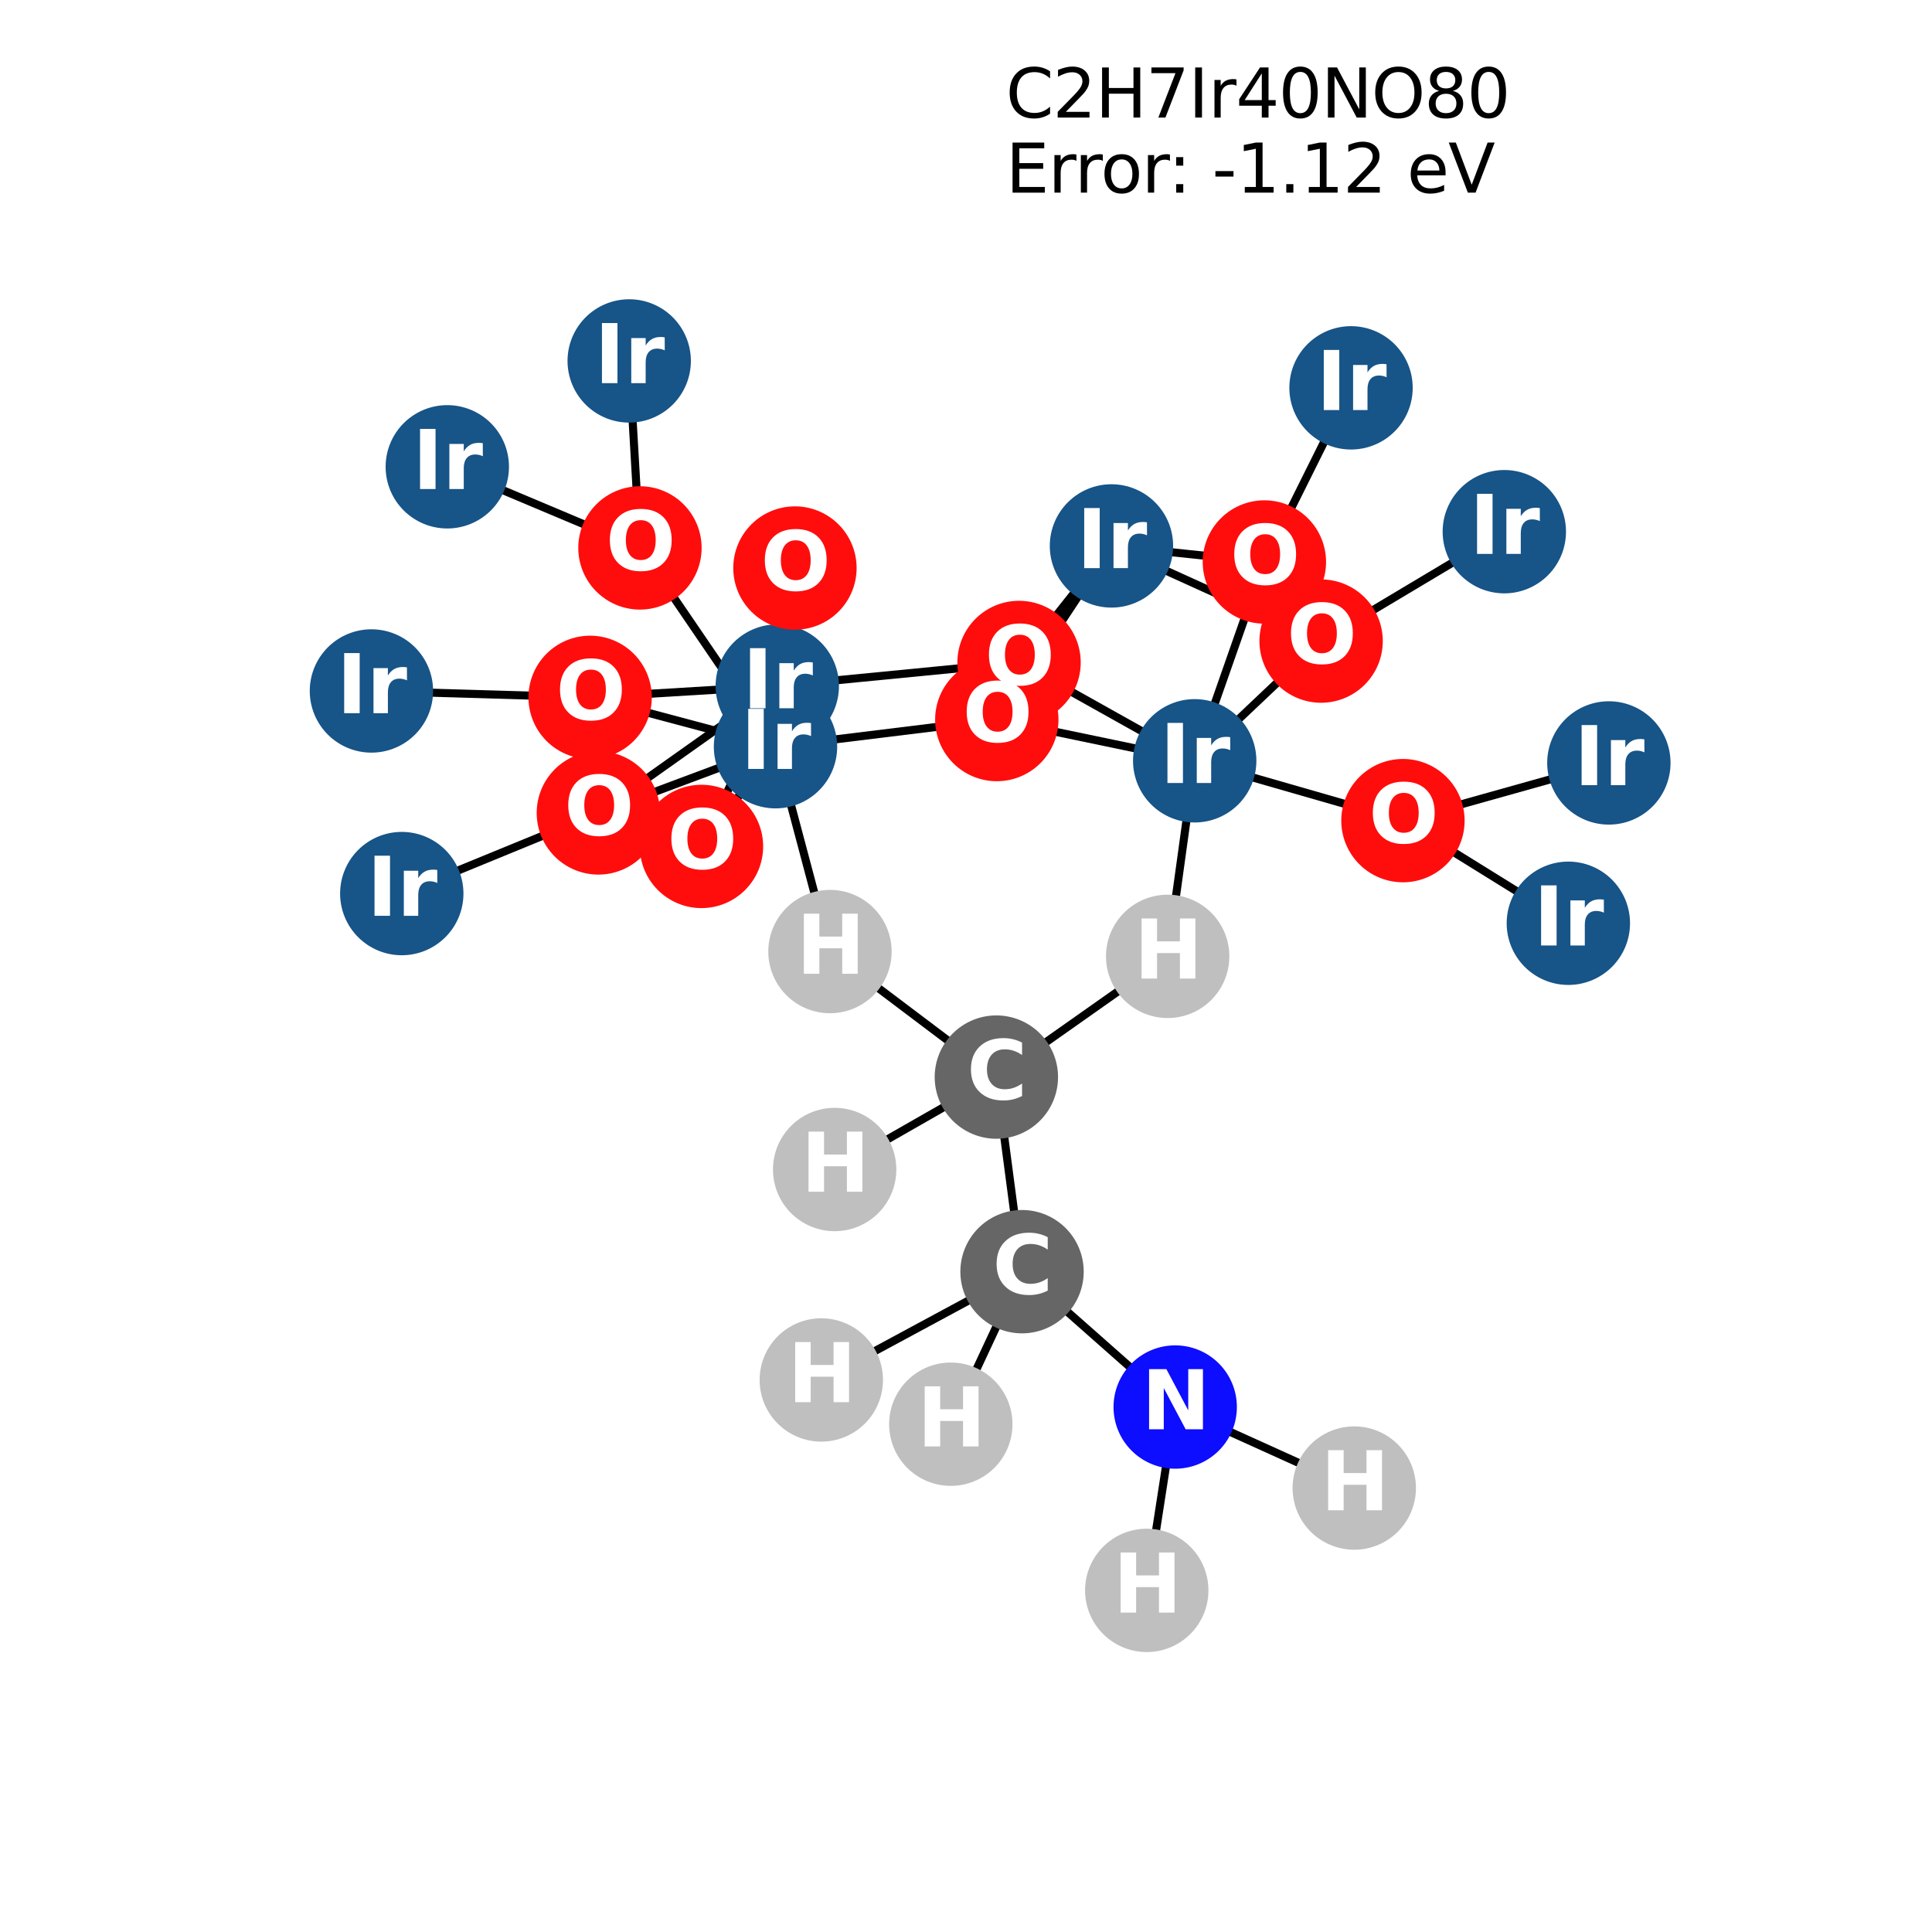 <?xml version="1.0" encoding="utf-8" standalone="no"?>
<!DOCTYPE svg PUBLIC "-//W3C//DTD SVG 1.1//EN"
  "http://www.w3.org/Graphics/SVG/1.1/DTD/svg11.dtd">
<svg xmlns:xlink="http://www.w3.org/1999/xlink" width="288pt" height="288pt" viewBox="0 0 288 288" xmlns="http://www.w3.org/2000/svg" version="1.1">
 <defs>
  <style type="text/css">*{stroke-linejoin: round; stroke-linecap: butt}</style>
 </defs>
 <g id="figure_1">
  <g id="patch_1">
   <path d="M 0 288 
L 288 288 
L 288 0 
L 0 0 
z
" style="fill: #ffffff"/>
  </g>
  <g id="axes_1">
   <g id="LineCollection_1">
    <path d="M 170.944 237.076 
L 175.185 209.744 
" clip-path="url(#pb83499034d)" style="fill: none; stroke: #000000; stroke-width: 1.2"/>
    <path d="M 201.878 221.822 
L 175.185 209.744 
" clip-path="url(#pb83499034d)" style="fill: none; stroke: #000000; stroke-width: 1.2"/>
    <path d="M 93.794 53.804 
L 95.397 81.676 
" clip-path="url(#pb83499034d)" style="fill: none; stroke: #000000; stroke-width: 1.2"/>
    <path d="M 224.246 79.258 
L 196.935 95.566 
" clip-path="url(#pb83499034d)" style="fill: none; stroke: #000000; stroke-width: 1.2"/>
    <path d="M 55.369 103.001 
L 87.969 103.954 
" clip-path="url(#pb83499034d)" style="fill: none; stroke: #000000; stroke-width: 1.2"/>
    <path d="M 165.684 81.38 
L 196.935 95.566 
" clip-path="url(#pb83499034d)" style="fill: none; stroke: #000000; stroke-width: 1.2"/>
    <path d="M 165.684 81.38 
L 148.592 107.262 
" clip-path="url(#pb83499034d)" style="fill: none; stroke: #000000; stroke-width: 1.2"/>
    <path d="M 165.684 81.38 
L 188.478 83.774 
" clip-path="url(#pb83499034d)" style="fill: none; stroke: #000000; stroke-width: 1.2"/>
    <path d="M 165.684 81.38 
L 151.908 98.753 
" clip-path="url(#pb83499034d)" style="fill: none; stroke: #000000; stroke-width: 1.2"/>
    <path d="M 233.791 137.63 
L 209.135 122.331 
" clip-path="url(#pb83499034d)" style="fill: none; stroke: #000000; stroke-width: 1.2"/>
    <path d="M 115.603 111.311 
L 95.397 81.676 
" clip-path="url(#pb83499034d)" style="fill: none; stroke: #000000; stroke-width: 1.2"/>
    <path d="M 115.603 111.311 
L 87.969 103.954 
" clip-path="url(#pb83499034d)" style="fill: none; stroke: #000000; stroke-width: 1.2"/>
    <path d="M 115.603 111.311 
L 118.5 84.675 
" clip-path="url(#pb83499034d)" style="fill: none; stroke: #000000; stroke-width: 1.2"/>
    <path d="M 115.603 111.311 
L 148.592 107.262 
" clip-path="url(#pb83499034d)" style="fill: none; stroke: #000000; stroke-width: 1.2"/>
    <path d="M 115.603 111.311 
L 89.197 121.181 
" clip-path="url(#pb83499034d)" style="fill: none; stroke: #000000; stroke-width: 1.2"/>
    <path d="M 115.603 111.311 
L 104.568 126.176 
" clip-path="url(#pb83499034d)" style="fill: none; stroke: #000000; stroke-width: 1.2"/>
    <path d="M 115.603 111.311 
L 123.722 141.848 
" clip-path="url(#pb83499034d)" style="fill: none; stroke: #000000; stroke-width: 1.2"/>
    <path d="M 66.678 69.586 
L 95.397 81.676 
" clip-path="url(#pb83499034d)" style="fill: none; stroke: #000000; stroke-width: 1.2"/>
    <path d="M 201.396 57.815 
L 188.478 83.774 
" clip-path="url(#pb83499034d)" style="fill: none; stroke: #000000; stroke-width: 1.2"/>
    <path d="M 59.892 133.204 
L 89.197 121.181 
" clip-path="url(#pb83499034d)" style="fill: none; stroke: #000000; stroke-width: 1.2"/>
    <path d="M 178.093 113.41 
L 196.935 95.566 
" clip-path="url(#pb83499034d)" style="fill: none; stroke: #000000; stroke-width: 1.2"/>
    <path d="M 178.093 113.41 
L 148.592 107.262 
" clip-path="url(#pb83499034d)" style="fill: none; stroke: #000000; stroke-width: 1.2"/>
    <path d="M 178.093 113.41 
L 209.135 122.331 
" clip-path="url(#pb83499034d)" style="fill: none; stroke: #000000; stroke-width: 1.2"/>
    <path d="M 178.093 113.41 
L 188.478 83.774 
" clip-path="url(#pb83499034d)" style="fill: none; stroke: #000000; stroke-width: 1.2"/>
    <path d="M 178.093 113.41 
L 151.908 98.753 
" clip-path="url(#pb83499034d)" style="fill: none; stroke: #000000; stroke-width: 1.2"/>
    <path d="M 178.093 113.41 
L 174.063 142.563 
" clip-path="url(#pb83499034d)" style="fill: none; stroke: #000000; stroke-width: 1.2"/>
    <path d="M 239.831 113.73 
L 209.135 122.331 
" clip-path="url(#pb83499034d)" style="fill: none; stroke: #000000; stroke-width: 1.2"/>
    <path d="M 115.868 102.268 
L 87.969 103.954 
" clip-path="url(#pb83499034d)" style="fill: none; stroke: #000000; stroke-width: 1.2"/>
    <path d="M 115.868 102.268 
L 118.5 84.675 
" clip-path="url(#pb83499034d)" style="fill: none; stroke: #000000; stroke-width: 1.2"/>
    <path d="M 115.868 102.268 
L 89.197 121.181 
" clip-path="url(#pb83499034d)" style="fill: none; stroke: #000000; stroke-width: 1.2"/>
    <path d="M 115.868 102.268 
L 104.568 126.176 
" clip-path="url(#pb83499034d)" style="fill: none; stroke: #000000; stroke-width: 1.2"/>
    <path d="M 115.868 102.268 
L 151.908 98.753 
" clip-path="url(#pb83499034d)" style="fill: none; stroke: #000000; stroke-width: 1.2"/>
    <path d="M 148.526 160.56 
L 152.353 189.566 
" clip-path="url(#pb83499034d)" style="fill: none; stroke: #000000; stroke-width: 1.2"/>
    <path d="M 148.526 160.56 
L 174.063 142.563 
" clip-path="url(#pb83499034d)" style="fill: none; stroke: #000000; stroke-width: 1.2"/>
    <path d="M 148.526 160.56 
L 124.421 174.338 
" clip-path="url(#pb83499034d)" style="fill: none; stroke: #000000; stroke-width: 1.2"/>
    <path d="M 148.526 160.56 
L 123.722 141.848 
" clip-path="url(#pb83499034d)" style="fill: none; stroke: #000000; stroke-width: 1.2"/>
    <path d="M 152.353 189.566 
L 175.185 209.744 
" clip-path="url(#pb83499034d)" style="fill: none; stroke: #000000; stroke-width: 1.2"/>
    <path d="M 152.353 189.566 
L 122.431 205.708 
" clip-path="url(#pb83499034d)" style="fill: none; stroke: #000000; stroke-width: 1.2"/>
    <path d="M 152.353 189.566 
L 141.734 212.304 
" clip-path="url(#pb83499034d)" style="fill: none; stroke: #000000; stroke-width: 1.2"/>
   </g>
   <g id="PathCollection_1">
    <defs>
     <path id="C0_0_f535c76993" d="M 0 8.944 
C 2.372 8.944 4.647 8.002 6.325 6.325 
C 8.002 4.647 8.944 2.372 8.944 -0 
C 8.944 -2.372 8.002 -4.647 6.325 -6.325 
C 4.647 -8.002 2.372 -8.944 0 -8.944 
C -2.372 -8.944 -4.647 -8.002 -6.325 -6.325 
C -8.002 -4.647 -8.944 -2.372 -8.944 0 
C -8.944 2.372 -8.002 4.647 -6.325 6.325 
C -4.647 8.002 -2.372 8.944 0 8.944 
z
"/>
    </defs>
    <g clip-path="url(#pb83499034d)">
     <use xlink:href="#C0_0_f535c76993" x="170.944" y="237.076" style="fill: #bfbfbf; stroke: #bfbfbf; stroke-width: 0.5"/>
    </g>
    <g clip-path="url(#pb83499034d)">
     <use xlink:href="#C0_0_f535c76993" x="201.878" y="221.822" style="fill: #bfbfbf; stroke: #bfbfbf; stroke-width: 0.5"/>
    </g>
    <g clip-path="url(#pb83499034d)">
     <use xlink:href="#C0_0_f535c76993" x="93.794" y="53.804" style="fill: #175487; stroke: #175487; stroke-width: 0.5"/>
    </g>
    <g clip-path="url(#pb83499034d)">
     <use xlink:href="#C0_0_f535c76993" x="224.246" y="79.258" style="fill: #175487; stroke: #175487; stroke-width: 0.5"/>
    </g>
    <g clip-path="url(#pb83499034d)">
     <use xlink:href="#C0_0_f535c76993" x="55.369" y="103.001" style="fill: #175487; stroke: #175487; stroke-width: 0.5"/>
    </g>
    <g clip-path="url(#pb83499034d)">
     <use xlink:href="#C0_0_f535c76993" x="165.684" y="81.38" style="fill: #175487; stroke: #175487; stroke-width: 0.5"/>
    </g>
    <g clip-path="url(#pb83499034d)">
     <use xlink:href="#C0_0_f535c76993" x="233.791" y="137.63" style="fill: #175487; stroke: #175487; stroke-width: 0.5"/>
    </g>
    <g clip-path="url(#pb83499034d)">
     <use xlink:href="#C0_0_f535c76993" x="115.603" y="111.311" style="fill: #175487; stroke: #175487; stroke-width: 0.5"/>
    </g>
    <g clip-path="url(#pb83499034d)">
     <use xlink:href="#C0_0_f535c76993" x="66.678" y="69.586" style="fill: #175487; stroke: #175487; stroke-width: 0.5"/>
    </g>
    <g clip-path="url(#pb83499034d)">
     <use xlink:href="#C0_0_f535c76993" x="201.396" y="57.815" style="fill: #175487; stroke: #175487; stroke-width: 0.5"/>
    </g>
    <g clip-path="url(#pb83499034d)">
     <use xlink:href="#C0_0_f535c76993" x="59.892" y="133.204" style="fill: #175487; stroke: #175487; stroke-width: 0.5"/>
    </g>
    <g clip-path="url(#pb83499034d)">
     <use xlink:href="#C0_0_f535c76993" x="178.093" y="113.41" style="fill: #175487; stroke: #175487; stroke-width: 0.5"/>
    </g>
    <g clip-path="url(#pb83499034d)">
     <use xlink:href="#C0_0_f535c76993" x="239.831" y="113.73" style="fill: #175487; stroke: #175487; stroke-width: 0.5"/>
    </g>
    <g clip-path="url(#pb83499034d)">
     <use xlink:href="#C0_0_f535c76993" x="115.868" y="102.268" style="fill: #175487; stroke: #175487; stroke-width: 0.5"/>
    </g>
    <g clip-path="url(#pb83499034d)">
     <use xlink:href="#C0_0_f535c76993" x="95.397" y="81.676" style="fill: #ff0d0d; stroke: #ff0d0d; stroke-width: 0.5"/>
    </g>
    <g clip-path="url(#pb83499034d)">
     <use xlink:href="#C0_0_f535c76993" x="87.969" y="103.954" style="fill: #ff0d0d; stroke: #ff0d0d; stroke-width: 0.5"/>
    </g>
    <g clip-path="url(#pb83499034d)">
     <use xlink:href="#C0_0_f535c76993" x="118.5" y="84.675" style="fill: #ff0d0d; stroke: #ff0d0d; stroke-width: 0.5"/>
    </g>
    <g clip-path="url(#pb83499034d)">
     <use xlink:href="#C0_0_f535c76993" x="196.935" y="95.566" style="fill: #ff0d0d; stroke: #ff0d0d; stroke-width: 0.5"/>
    </g>
    <g clip-path="url(#pb83499034d)">
     <use xlink:href="#C0_0_f535c76993" x="148.592" y="107.262" style="fill: #ff0d0d; stroke: #ff0d0d; stroke-width: 0.5"/>
    </g>
    <g clip-path="url(#pb83499034d)">
     <use xlink:href="#C0_0_f535c76993" x="89.197" y="121.181" style="fill: #ff0d0d; stroke: #ff0d0d; stroke-width: 0.5"/>
    </g>
    <g clip-path="url(#pb83499034d)">
     <use xlink:href="#C0_0_f535c76993" x="209.135" y="122.331" style="fill: #ff0d0d; stroke: #ff0d0d; stroke-width: 0.5"/>
    </g>
    <g clip-path="url(#pb83499034d)">
     <use xlink:href="#C0_0_f535c76993" x="104.568" y="126.176" style="fill: #ff0d0d; stroke: #ff0d0d; stroke-width: 0.5"/>
    </g>
    <g clip-path="url(#pb83499034d)">
     <use xlink:href="#C0_0_f535c76993" x="188.478" y="83.774" style="fill: #ff0d0d; stroke: #ff0d0d; stroke-width: 0.5"/>
    </g>
    <g clip-path="url(#pb83499034d)">
     <use xlink:href="#C0_0_f535c76993" x="151.908" y="98.753" style="fill: #ff0d0d; stroke: #ff0d0d; stroke-width: 0.5"/>
    </g>
    <g clip-path="url(#pb83499034d)">
     <use xlink:href="#C0_0_f535c76993" x="148.526" y="160.56" style="fill: #666666; stroke: #666666; stroke-width: 0.5"/>
    </g>
    <g clip-path="url(#pb83499034d)">
     <use xlink:href="#C0_0_f535c76993" x="152.353" y="189.566" style="fill: #666666; stroke: #666666; stroke-width: 0.5"/>
    </g>
    <g clip-path="url(#pb83499034d)">
     <use xlink:href="#C0_0_f535c76993" x="175.185" y="209.744" style="fill: #0d0dff; stroke: #0d0dff; stroke-width: 0.5"/>
    </g>
    <g clip-path="url(#pb83499034d)">
     <use xlink:href="#C0_0_f535c76993" x="174.063" y="142.563" style="fill: #bfbfbf; stroke: #bfbfbf; stroke-width: 0.5"/>
    </g>
    <g clip-path="url(#pb83499034d)">
     <use xlink:href="#C0_0_f535c76993" x="124.421" y="174.338" style="fill: #bfbfbf; stroke: #bfbfbf; stroke-width: 0.5"/>
    </g>
    <g clip-path="url(#pb83499034d)">
     <use xlink:href="#C0_0_f535c76993" x="123.722" y="141.848" style="fill: #bfbfbf; stroke: #bfbfbf; stroke-width: 0.5"/>
    </g>
    <g clip-path="url(#pb83499034d)">
     <use xlink:href="#C0_0_f535c76993" x="122.431" y="205.708" style="fill: #bfbfbf; stroke: #bfbfbf; stroke-width: 0.5"/>
    </g>
    <g clip-path="url(#pb83499034d)">
     <use xlink:href="#C0_0_f535c76993" x="141.734" y="212.304" style="fill: #bfbfbf; stroke: #bfbfbf; stroke-width: 0.5"/>
    </g>
   </g>
   <g id="text_1">
    <g clip-path="url(#pb83499034d)">
     <!-- H -->
     <g style="fill: #ffffff" transform="translate(165.922 240.388) scale(0.12 -0.12)">
      <defs>
       <path id="DejaVuSans-Bold-48" d="M 588 4666 
L 1791 4666 
L 1791 2888 
L 3566 2888 
L 3566 4666 
L 4769 4666 
L 4769 0 
L 3566 0 
L 3566 1978 
L 1791 1978 
L 1791 0 
L 588 0 
L 588 4666 
z
" transform="scale(0.016)"/>
      </defs>
      <use xlink:href="#DejaVuSans-Bold-48"/>
     </g>
    </g>
   </g>
   <g id="text_2">
    <g clip-path="url(#pb83499034d)">
     <!-- H -->
     <g style="fill: #ffffff" transform="translate(196.856 225.133) scale(0.12 -0.12)">
      <use xlink:href="#DejaVuSans-Bold-48"/>
     </g>
    </g>
   </g>
   <g id="text_3">
    <g clip-path="url(#pb83499034d)">
     <!-- Ir -->
     <g style="fill: #ffffff" transform="translate(88.603 57.115) scale(0.12 -0.12)">
      <defs>
       <path id="DejaVuSans-Bold-49" d="M 588 4666 
L 1791 4666 
L 1791 0 
L 588 0 
L 588 4666 
z
" transform="scale(0.016)"/>
       <path id="DejaVuSans-Bold-72" d="M 3138 2547 
Q 2991 2616 2845 2648 
Q 2700 2681 2553 2681 
Q 2122 2681 1889 2404 
Q 1656 2128 1656 1613 
L 1656 0 
L 538 0 
L 538 3500 
L 1656 3500 
L 1656 2925 
Q 1872 3269 2151 3426 
Q 2431 3584 2822 3584 
Q 2878 3584 2943 3579 
Q 3009 3575 3134 3559 
L 3138 2547 
z
" transform="scale(0.016)"/>
      </defs>
      <use xlink:href="#DejaVuSans-Bold-49"/>
      <use xlink:href="#DejaVuSans-Bold-72" transform="translate(37.207 0)"/>
     </g>
    </g>
   </g>
   <g id="text_4">
    <g clip-path="url(#pb83499034d)">
     <!-- Ir -->
     <g style="fill: #ffffff" transform="translate(219.055 82.57) scale(0.12 -0.12)">
      <use xlink:href="#DejaVuSans-Bold-49"/>
      <use xlink:href="#DejaVuSans-Bold-72" transform="translate(37.207 0)"/>
     </g>
    </g>
   </g>
   <g id="text_5">
    <g clip-path="url(#pb83499034d)">
     <!-- Ir -->
     <g style="fill: #ffffff" transform="translate(50.178 106.312) scale(0.12 -0.12)">
      <use xlink:href="#DejaVuSans-Bold-49"/>
      <use xlink:href="#DejaVuSans-Bold-72" transform="translate(37.207 0)"/>
     </g>
    </g>
   </g>
   <g id="text_6">
    <g clip-path="url(#pb83499034d)">
     <!-- Ir -->
     <g style="fill: #ffffff" transform="translate(160.493 84.691) scale(0.12 -0.12)">
      <use xlink:href="#DejaVuSans-Bold-49"/>
      <use xlink:href="#DejaVuSans-Bold-72" transform="translate(37.207 0)"/>
     </g>
    </g>
   </g>
   <g id="text_7">
    <g clip-path="url(#pb83499034d)">
     <!-- Ir -->
     <g style="fill: #ffffff" transform="translate(228.6 140.941) scale(0.12 -0.12)">
      <use xlink:href="#DejaVuSans-Bold-49"/>
      <use xlink:href="#DejaVuSans-Bold-72" transform="translate(37.207 0)"/>
     </g>
    </g>
   </g>
   <g id="text_8">
    <g clip-path="url(#pb83499034d)">
     <!-- Ir -->
     <g style="fill: #ffffff" transform="translate(110.412 114.622) scale(0.12 -0.12)">
      <use xlink:href="#DejaVuSans-Bold-49"/>
      <use xlink:href="#DejaVuSans-Bold-72" transform="translate(37.207 0)"/>
     </g>
    </g>
   </g>
   <g id="text_9">
    <g clip-path="url(#pb83499034d)">
     <!-- Ir -->
     <g style="fill: #ffffff" transform="translate(61.487 72.898) scale(0.12 -0.12)">
      <use xlink:href="#DejaVuSans-Bold-49"/>
      <use xlink:href="#DejaVuSans-Bold-72" transform="translate(37.207 0)"/>
     </g>
    </g>
   </g>
   <g id="text_10">
    <g clip-path="url(#pb83499034d)">
     <!-- Ir -->
     <g style="fill: #ffffff" transform="translate(196.205 61.126) scale(0.12 -0.12)">
      <use xlink:href="#DejaVuSans-Bold-49"/>
      <use xlink:href="#DejaVuSans-Bold-72" transform="translate(37.207 0)"/>
     </g>
    </g>
   </g>
   <g id="text_11">
    <g clip-path="url(#pb83499034d)">
     <!-- Ir -->
     <g style="fill: #ffffff" transform="translate(54.701 136.516) scale(0.12 -0.12)">
      <use xlink:href="#DejaVuSans-Bold-49"/>
      <use xlink:href="#DejaVuSans-Bold-72" transform="translate(37.207 0)"/>
     </g>
    </g>
   </g>
   <g id="text_12">
    <g clip-path="url(#pb83499034d)">
     <!-- Ir -->
     <g style="fill: #ffffff" transform="translate(172.902 116.721) scale(0.12 -0.12)">
      <use xlink:href="#DejaVuSans-Bold-49"/>
      <use xlink:href="#DejaVuSans-Bold-72" transform="translate(37.207 0)"/>
     </g>
    </g>
   </g>
   <g id="text_13">
    <g clip-path="url(#pb83499034d)">
     <!-- Ir -->
     <g style="fill: #ffffff" transform="translate(234.64 117.042) scale(0.12 -0.12)">
      <use xlink:href="#DejaVuSans-Bold-49"/>
      <use xlink:href="#DejaVuSans-Bold-72" transform="translate(37.207 0)"/>
     </g>
    </g>
   </g>
   <g id="text_14">
    <g clip-path="url(#pb83499034d)">
     <!-- Ir -->
     <g style="fill: #ffffff" transform="translate(110.677 105.579) scale(0.12 -0.12)">
      <use xlink:href="#DejaVuSans-Bold-49"/>
      <use xlink:href="#DejaVuSans-Bold-72" transform="translate(37.207 0)"/>
     </g>
    </g>
   </g>
   <g id="text_15">
    <g clip-path="url(#pb83499034d)">
     <!-- O -->
     <g style="fill: #ffffff" transform="translate(90.296 84.987) scale(0.12 -0.12)">
      <defs>
       <path id="DejaVuSans-Bold-4f" d="M 2719 3878 
Q 2169 3878 1866 3472 
Q 1563 3066 1563 2328 
Q 1563 1594 1866 1187 
Q 2169 781 2719 781 
Q 3272 781 3575 1187 
Q 3878 1594 3878 2328 
Q 3878 3066 3575 3472 
Q 3272 3878 2719 3878 
z
M 2719 4750 
Q 3844 4750 4481 4106 
Q 5119 3463 5119 2328 
Q 5119 1197 4481 553 
Q 3844 -91 2719 -91 
Q 1597 -91 958 553 
Q 319 1197 319 2328 
Q 319 3463 958 4106 
Q 1597 4750 2719 4750 
z
" transform="scale(0.016)"/>
      </defs>
      <use xlink:href="#DejaVuSans-Bold-4f"/>
     </g>
    </g>
   </g>
   <g id="text_16">
    <g clip-path="url(#pb83499034d)">
     <!-- O -->
     <g style="fill: #ffffff" transform="translate(82.868 107.265) scale(0.12 -0.12)">
      <use xlink:href="#DejaVuSans-Bold-4f"/>
     </g>
    </g>
   </g>
   <g id="text_17">
    <g clip-path="url(#pb83499034d)">
     <!-- O -->
     <g style="fill: #ffffff" transform="translate(113.399 87.986) scale(0.12 -0.12)">
      <use xlink:href="#DejaVuSans-Bold-4f"/>
     </g>
    </g>
   </g>
   <g id="text_18">
    <g clip-path="url(#pb83499034d)">
     <!-- O -->
     <g style="fill: #ffffff" transform="translate(191.834 98.877) scale(0.12 -0.12)">
      <use xlink:href="#DejaVuSans-Bold-4f"/>
     </g>
    </g>
   </g>
   <g id="text_19">
    <g clip-path="url(#pb83499034d)">
     <!-- O -->
     <g style="fill: #ffffff" transform="translate(143.491 110.573) scale(0.12 -0.12)">
      <use xlink:href="#DejaVuSans-Bold-4f"/>
     </g>
    </g>
   </g>
   <g id="text_20">
    <g clip-path="url(#pb83499034d)">
     <!-- O -->
     <g style="fill: #ffffff" transform="translate(84.097 124.492) scale(0.12 -0.12)">
      <use xlink:href="#DejaVuSans-Bold-4f"/>
     </g>
    </g>
   </g>
   <g id="text_21">
    <g clip-path="url(#pb83499034d)">
     <!-- O -->
     <g style="fill: #ffffff" transform="translate(204.035 125.642) scale(0.12 -0.12)">
      <use xlink:href="#DejaVuSans-Bold-4f"/>
     </g>
    </g>
   </g>
   <g id="text_22">
    <g clip-path="url(#pb83499034d)">
     <!-- O -->
     <g style="fill: #ffffff" transform="translate(99.467 129.487) scale(0.12 -0.12)">
      <use xlink:href="#DejaVuSans-Bold-4f"/>
     </g>
    </g>
   </g>
   <g id="text_23">
    <g clip-path="url(#pb83499034d)">
     <!-- O -->
     <g style="fill: #ffffff" transform="translate(183.377 87.085) scale(0.12 -0.12)">
      <use xlink:href="#DejaVuSans-Bold-4f"/>
     </g>
    </g>
   </g>
   <g id="text_24">
    <g clip-path="url(#pb83499034d)">
     <!-- O -->
     <g style="fill: #ffffff" transform="translate(146.807 102.064) scale(0.12 -0.12)">
      <use xlink:href="#DejaVuSans-Bold-4f"/>
     </g>
    </g>
   </g>
   <g id="text_25">
    <g clip-path="url(#pb83499034d)">
     <!-- C -->
     <g style="fill: #ffffff" transform="translate(144.123 163.871) scale(0.12 -0.12)">
      <defs>
       <path id="DejaVuSans-Bold-43" d="M 4288 256 
Q 3956 84 3597 -3 
Q 3238 -91 2847 -91 
Q 1681 -91 1000 561 
Q 319 1213 319 2328 
Q 319 3447 1000 4098 
Q 1681 4750 2847 4750 
Q 3238 4750 3597 4662 
Q 3956 4575 4288 4403 
L 4288 3438 
Q 3953 3666 3628 3772 
Q 3303 3878 2944 3878 
Q 2300 3878 1931 3465 
Q 1563 3053 1563 2328 
Q 1563 1606 1931 1193 
Q 2300 781 2944 781 
Q 3303 781 3628 887 
Q 3953 994 4288 1222 
L 4288 256 
z
" transform="scale(0.016)"/>
      </defs>
      <use xlink:href="#DejaVuSans-Bold-43"/>
     </g>
    </g>
   </g>
   <g id="text_26">
    <g clip-path="url(#pb83499034d)">
     <!-- C -->
     <g style="fill: #ffffff" transform="translate(147.95 192.878) scale(0.12 -0.12)">
      <use xlink:href="#DejaVuSans-Bold-43"/>
     </g>
    </g>
   </g>
   <g id="text_27">
    <g clip-path="url(#pb83499034d)">
     <!-- N -->
     <g style="fill: #ffffff" transform="translate(170.164 213.055) scale(0.12 -0.12)">
      <defs>
       <path id="DejaVuSans-Bold-4e" d="M 588 4666 
L 1931 4666 
L 3628 1466 
L 3628 4666 
L 4769 4666 
L 4769 0 
L 3425 0 
L 1728 3200 
L 1728 0 
L 588 0 
L 588 4666 
z
" transform="scale(0.016)"/>
      </defs>
      <use xlink:href="#DejaVuSans-Bold-4e"/>
     </g>
    </g>
   </g>
   <g id="text_28">
    <g clip-path="url(#pb83499034d)">
     <!-- H -->
     <g style="fill: #ffffff" transform="translate(169.041 145.874) scale(0.12 -0.12)">
      <use xlink:href="#DejaVuSans-Bold-48"/>
     </g>
    </g>
   </g>
   <g id="text_29">
    <g clip-path="url(#pb83499034d)">
     <!-- H -->
     <g style="fill: #ffffff" transform="translate(119.4 177.649) scale(0.12 -0.12)">
      <use xlink:href="#DejaVuSans-Bold-48"/>
     </g>
    </g>
   </g>
   <g id="text_30">
    <g clip-path="url(#pb83499034d)">
     <!-- H -->
     <g style="fill: #ffffff" transform="translate(118.701 145.159) scale(0.12 -0.12)">
      <use xlink:href="#DejaVuSans-Bold-48"/>
     </g>
    </g>
   </g>
   <g id="text_31">
    <g clip-path="url(#pb83499034d)">
     <!-- H -->
     <g style="fill: #ffffff" transform="translate(117.41 209.019) scale(0.12 -0.12)">
      <use xlink:href="#DejaVuSans-Bold-48"/>
     </g>
    </g>
   </g>
   <g id="text_32">
    <g clip-path="url(#pb83499034d)">
     <!-- H -->
     <g style="fill: #ffffff" transform="translate(136.713 215.616) scale(0.12 -0.12)">
      <use xlink:href="#DejaVuSans-Bold-48"/>
     </g>
    </g>
   </g>
   <g id="text_33">
    <!-- C2H7Ir40NO80 -->
    <g transform="translate(149.936 17.522) scale(0.1 -0.1)">
     <defs>
      <path id="DejaVuSans-43" d="M 4122 4306 
L 4122 3641 
Q 3803 3938 3442 4084 
Q 3081 4231 2675 4231 
Q 1875 4231 1450 3742 
Q 1025 3253 1025 2328 
Q 1025 1406 1450 917 
Q 1875 428 2675 428 
Q 3081 428 3442 575 
Q 3803 722 4122 1019 
L 4122 359 
Q 3791 134 3420 21 
Q 3050 -91 2638 -91 
Q 1578 -91 968 557 
Q 359 1206 359 2328 
Q 359 3453 968 4101 
Q 1578 4750 2638 4750 
Q 3056 4750 3426 4639 
Q 3797 4528 4122 4306 
z
" transform="scale(0.016)"/>
      <path id="DejaVuSans-32" d="M 1228 531 
L 3431 531 
L 3431 0 
L 469 0 
L 469 531 
Q 828 903 1448 1529 
Q 2069 2156 2228 2338 
Q 2531 2678 2651 2914 
Q 2772 3150 2772 3378 
Q 2772 3750 2511 3984 
Q 2250 4219 1831 4219 
Q 1534 4219 1204 4116 
Q 875 4013 500 3803 
L 500 4441 
Q 881 4594 1212 4672 
Q 1544 4750 1819 4750 
Q 2544 4750 2975 4387 
Q 3406 4025 3406 3419 
Q 3406 3131 3298 2873 
Q 3191 2616 2906 2266 
Q 2828 2175 2409 1742 
Q 1991 1309 1228 531 
z
" transform="scale(0.016)"/>
      <path id="DejaVuSans-48" d="M 628 4666 
L 1259 4666 
L 1259 2753 
L 3553 2753 
L 3553 4666 
L 4184 4666 
L 4184 0 
L 3553 0 
L 3553 2222 
L 1259 2222 
L 1259 0 
L 628 0 
L 628 4666 
z
" transform="scale(0.016)"/>
      <path id="DejaVuSans-37" d="M 525 4666 
L 3525 4666 
L 3525 4397 
L 1831 0 
L 1172 0 
L 2766 4134 
L 525 4134 
L 525 4666 
z
" transform="scale(0.016)"/>
      <path id="DejaVuSans-49" d="M 628 4666 
L 1259 4666 
L 1259 0 
L 628 0 
L 628 4666 
z
" transform="scale(0.016)"/>
      <path id="DejaVuSans-72" d="M 2631 2963 
Q 2534 3019 2420 3045 
Q 2306 3072 2169 3072 
Q 1681 3072 1420 2755 
Q 1159 2438 1159 1844 
L 1159 0 
L 581 0 
L 581 3500 
L 1159 3500 
L 1159 2956 
Q 1341 3275 1631 3429 
Q 1922 3584 2338 3584 
Q 2397 3584 2469 3576 
Q 2541 3569 2628 3553 
L 2631 2963 
z
" transform="scale(0.016)"/>
      <path id="DejaVuSans-34" d="M 2419 4116 
L 825 1625 
L 2419 1625 
L 2419 4116 
z
M 2253 4666 
L 3047 4666 
L 3047 1625 
L 3713 1625 
L 3713 1100 
L 3047 1100 
L 3047 0 
L 2419 0 
L 2419 1100 
L 313 1100 
L 313 1709 
L 2253 4666 
z
" transform="scale(0.016)"/>
      <path id="DejaVuSans-30" d="M 2034 4250 
Q 1547 4250 1301 3770 
Q 1056 3291 1056 2328 
Q 1056 1369 1301 889 
Q 1547 409 2034 409 
Q 2525 409 2770 889 
Q 3016 1369 3016 2328 
Q 3016 3291 2770 3770 
Q 2525 4250 2034 4250 
z
M 2034 4750 
Q 2819 4750 3233 4129 
Q 3647 3509 3647 2328 
Q 3647 1150 3233 529 
Q 2819 -91 2034 -91 
Q 1250 -91 836 529 
Q 422 1150 422 2328 
Q 422 3509 836 4129 
Q 1250 4750 2034 4750 
z
" transform="scale(0.016)"/>
      <path id="DejaVuSans-4e" d="M 628 4666 
L 1478 4666 
L 3547 763 
L 3547 4666 
L 4159 4666 
L 4159 0 
L 3309 0 
L 1241 3903 
L 1241 0 
L 628 0 
L 628 4666 
z
" transform="scale(0.016)"/>
      <path id="DejaVuSans-4f" d="M 2522 4238 
Q 1834 4238 1429 3725 
Q 1025 3213 1025 2328 
Q 1025 1447 1429 934 
Q 1834 422 2522 422 
Q 3209 422 3611 934 
Q 4013 1447 4013 2328 
Q 4013 3213 3611 3725 
Q 3209 4238 2522 4238 
z
M 2522 4750 
Q 3503 4750 4090 4092 
Q 4678 3434 4678 2328 
Q 4678 1225 4090 567 
Q 3503 -91 2522 -91 
Q 1538 -91 948 565 
Q 359 1222 359 2328 
Q 359 3434 948 4092 
Q 1538 4750 2522 4750 
z
" transform="scale(0.016)"/>
      <path id="DejaVuSans-38" d="M 2034 2216 
Q 1584 2216 1326 1975 
Q 1069 1734 1069 1313 
Q 1069 891 1326 650 
Q 1584 409 2034 409 
Q 2484 409 2743 651 
Q 3003 894 3003 1313 
Q 3003 1734 2745 1975 
Q 2488 2216 2034 2216 
z
M 1403 2484 
Q 997 2584 770 2862 
Q 544 3141 544 3541 
Q 544 4100 942 4425 
Q 1341 4750 2034 4750 
Q 2731 4750 3128 4425 
Q 3525 4100 3525 3541 
Q 3525 3141 3298 2862 
Q 3072 2584 2669 2484 
Q 3125 2378 3379 2068 
Q 3634 1759 3634 1313 
Q 3634 634 3220 271 
Q 2806 -91 2034 -91 
Q 1263 -91 848 271 
Q 434 634 434 1313 
Q 434 1759 690 2068 
Q 947 2378 1403 2484 
z
M 1172 3481 
Q 1172 3119 1398 2916 
Q 1625 2713 2034 2713 
Q 2441 2713 2670 2916 
Q 2900 3119 2900 3481 
Q 2900 3844 2670 4047 
Q 2441 4250 2034 4250 
Q 1625 4250 1398 4047 
Q 1172 3844 1172 3481 
z
" transform="scale(0.016)"/>
     </defs>
     <use xlink:href="#DejaVuSans-43"/>
     <use xlink:href="#DejaVuSans-32" transform="translate(69.824 0)"/>
     <use xlink:href="#DejaVuSans-48" transform="translate(133.447 0)"/>
     <use xlink:href="#DejaVuSans-37" transform="translate(208.643 0)"/>
     <use xlink:href="#DejaVuSans-49" transform="translate(272.266 0)"/>
     <use xlink:href="#DejaVuSans-72" transform="translate(301.758 0)"/>
     <use xlink:href="#DejaVuSans-34" transform="translate(342.871 0)"/>
     <use xlink:href="#DejaVuSans-30" transform="translate(406.494 0)"/>
     <use xlink:href="#DejaVuSans-4e" transform="translate(470.117 0)"/>
     <use xlink:href="#DejaVuSans-4f" transform="translate(544.922 0)"/>
     <use xlink:href="#DejaVuSans-38" transform="translate(623.633 0)"/>
     <use xlink:href="#DejaVuSans-30" transform="translate(687.256 0)"/>
    </g>
    <!-- Error: -1.12 eV -->
    <g transform="translate(149.936 28.719) scale(0.1 -0.1)">
     <defs>
      <path id="DejaVuSans-45" d="M 628 4666 
L 3578 4666 
L 3578 4134 
L 1259 4134 
L 1259 2753 
L 3481 2753 
L 3481 2222 
L 1259 2222 
L 1259 531 
L 3634 531 
L 3634 0 
L 628 0 
L 628 4666 
z
" transform="scale(0.016)"/>
      <path id="DejaVuSans-6f" d="M 1959 3097 
Q 1497 3097 1228 2736 
Q 959 2375 959 1747 
Q 959 1119 1226 758 
Q 1494 397 1959 397 
Q 2419 397 2687 759 
Q 2956 1122 2956 1747 
Q 2956 2369 2687 2733 
Q 2419 3097 1959 3097 
z
M 1959 3584 
Q 2709 3584 3137 3096 
Q 3566 2609 3566 1747 
Q 3566 888 3137 398 
Q 2709 -91 1959 -91 
Q 1206 -91 779 398 
Q 353 888 353 1747 
Q 353 2609 779 3096 
Q 1206 3584 1959 3584 
z
" transform="scale(0.016)"/>
      <path id="DejaVuSans-3a" d="M 750 794 
L 1409 794 
L 1409 0 
L 750 0 
L 750 794 
z
M 750 3309 
L 1409 3309 
L 1409 2516 
L 750 2516 
L 750 3309 
z
" transform="scale(0.016)"/>
      <path id="DejaVuSans-20" transform="scale(0.016)"/>
      <path id="DejaVuSans-2d" d="M 313 2009 
L 1997 2009 
L 1997 1497 
L 313 1497 
L 313 2009 
z
" transform="scale(0.016)"/>
      <path id="DejaVuSans-31" d="M 794 531 
L 1825 531 
L 1825 4091 
L 703 3866 
L 703 4441 
L 1819 4666 
L 2450 4666 
L 2450 531 
L 3481 531 
L 3481 0 
L 794 0 
L 794 531 
z
" transform="scale(0.016)"/>
      <path id="DejaVuSans-2e" d="M 684 794 
L 1344 794 
L 1344 0 
L 684 0 
L 684 794 
z
" transform="scale(0.016)"/>
      <path id="DejaVuSans-65" d="M 3597 1894 
L 3597 1613 
L 953 1613 
Q 991 1019 1311 708 
Q 1631 397 2203 397 
Q 2534 397 2845 478 
Q 3156 559 3463 722 
L 3463 178 
Q 3153 47 2828 -22 
Q 2503 -91 2169 -91 
Q 1331 -91 842 396 
Q 353 884 353 1716 
Q 353 2575 817 3079 
Q 1281 3584 2069 3584 
Q 2775 3584 3186 3129 
Q 3597 2675 3597 1894 
z
M 3022 2063 
Q 3016 2534 2758 2815 
Q 2500 3097 2075 3097 
Q 1594 3097 1305 2825 
Q 1016 2553 972 2059 
L 3022 2063 
z
" transform="scale(0.016)"/>
      <path id="DejaVuSans-56" d="M 1831 0 
L 50 4666 
L 709 4666 
L 2188 738 
L 3669 4666 
L 4325 4666 
L 2547 0 
L 1831 0 
z
" transform="scale(0.016)"/>
     </defs>
     <use xlink:href="#DejaVuSans-45"/>
     <use xlink:href="#DejaVuSans-72" transform="translate(63.184 0)"/>
     <use xlink:href="#DejaVuSans-72" transform="translate(102.547 0)"/>
     <use xlink:href="#DejaVuSans-6f" transform="translate(141.41 0)"/>
     <use xlink:href="#DejaVuSans-72" transform="translate(202.592 0)"/>
     <use xlink:href="#DejaVuSans-3a" transform="translate(241.955 0)"/>
     <use xlink:href="#DejaVuSans-20" transform="translate(275.646 0)"/>
     <use xlink:href="#DejaVuSans-2d" transform="translate(307.434 0)"/>
     <use xlink:href="#DejaVuSans-31" transform="translate(343.518 0)"/>
     <use xlink:href="#DejaVuSans-2e" transform="translate(407.141 0)"/>
     <use xlink:href="#DejaVuSans-31" transform="translate(438.928 0)"/>
     <use xlink:href="#DejaVuSans-32" transform="translate(502.551 0)"/>
     <use xlink:href="#DejaVuSans-20" transform="translate(566.174 0)"/>
     <use xlink:href="#DejaVuSans-65" transform="translate(597.961 0)"/>
     <use xlink:href="#DejaVuSans-56" transform="translate(659.484 0)"/>
    </g>
   </g>
  </g>
 </g>
 <defs>
  <clipPath id="pb83499034d">
   <rect x="36" y="34.56" width="223.2" height="221.76"/>
  </clipPath>
 </defs>
</svg>
